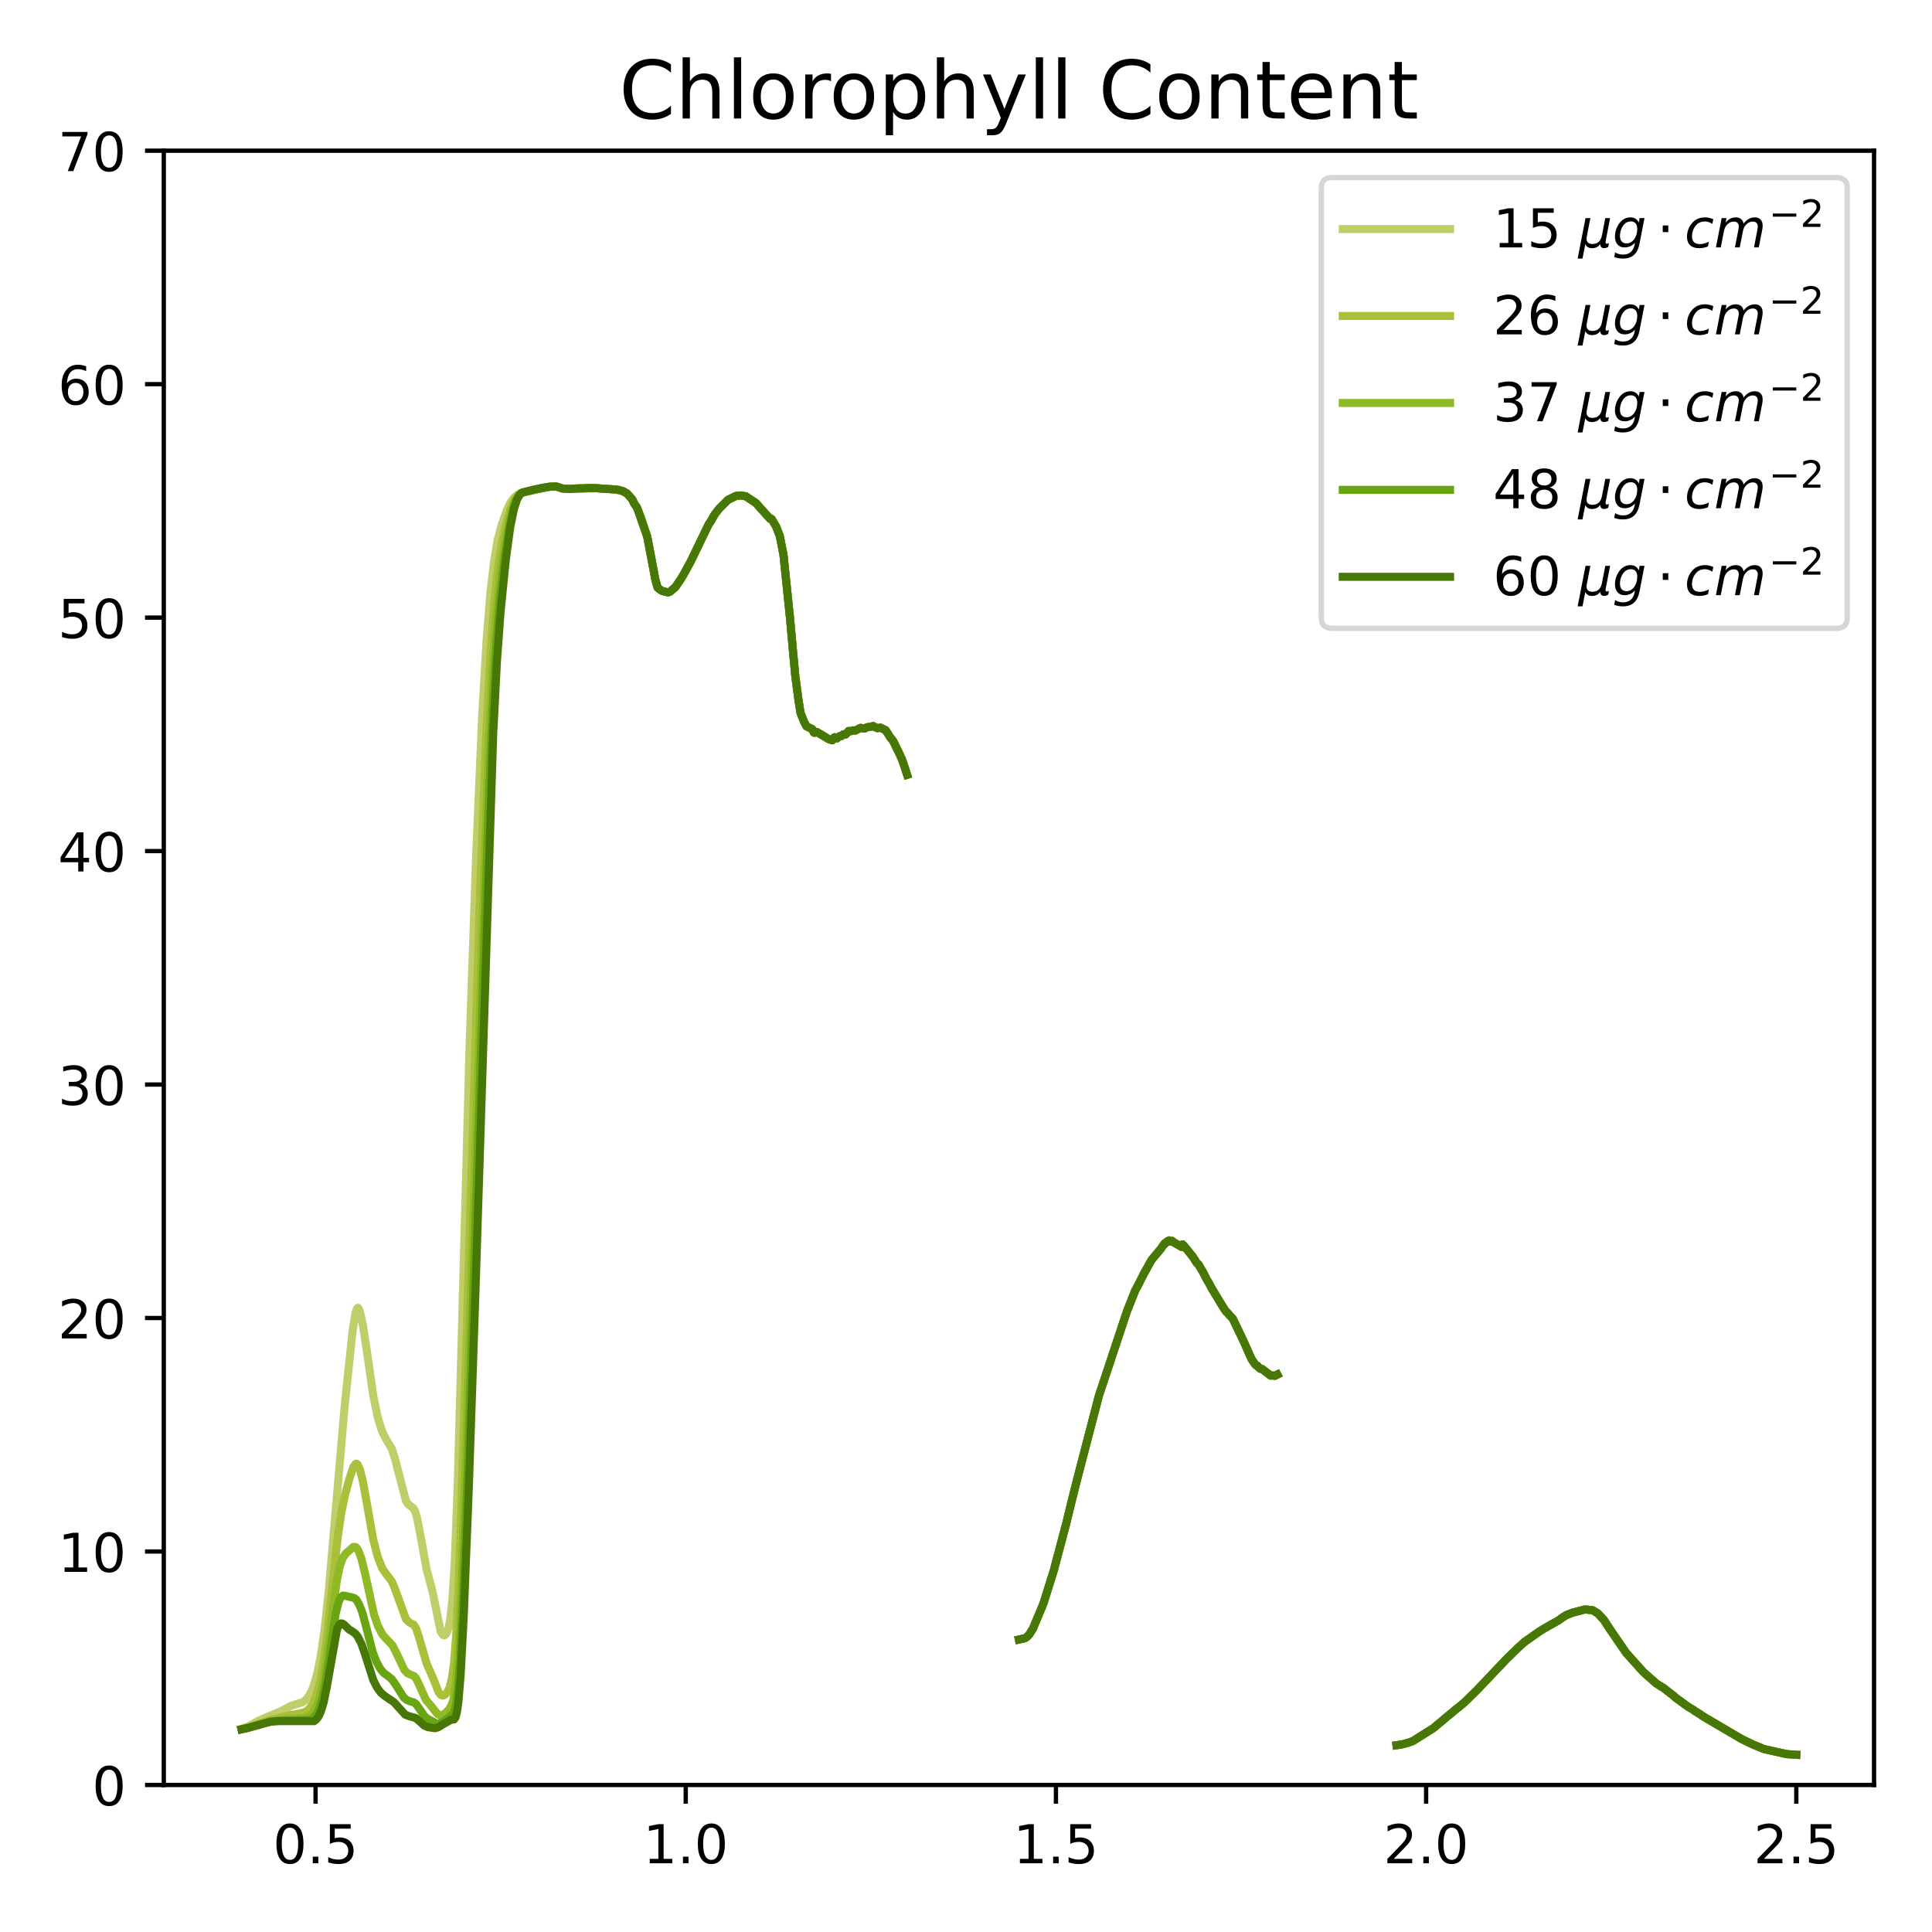 <?xml version="1.0" encoding="utf-8" standalone="no"?>
<!DOCTYPE svg PUBLIC "-//W3C//DTD SVG 1.1//EN"
  "http://www.w3.org/Graphics/SVG/1.1/DTD/svg11.dtd">
<!-- Created with matplotlib (https://matplotlib.org/) -->
<svg height="360pt" version="1.1" viewBox="0 0 360 360" width="360pt" xmlns="http://www.w3.org/2000/svg" xmlns:xlink="http://www.w3.org/1999/xlink">
 <defs>
  <style type="text/css">*{stroke-linecap:butt;stroke-linejoin:round;}</style>
 </defs>
 <g id="figure_1">
  <g id="patch_1">
   <path d="M 0 360 
L 360 360 
L 360 0 
L 0 0 
z
" style="fill:#ffffff;"/>
  </g>
  <g id="axes_1">
   <g id="patch_2">
    <path d="M 30.52 332.6 
L 349.2 332.6 
L 349.2 28.08 
L 30.52 28.08 
z
" style="fill:#ffffff;"/>
   </g>
   <g id="matplotlib.axis_1">
    <g id="xtick_1">
     <g id="line2d_1">
      <defs>
       <path d="M 0 0 
L 0 3.5 
" id="mb099ca7ff4" style="stroke:#000000;stroke-width:0.8;"/>
      </defs>
      <g>
       <use style="stroke:#000000;stroke-width:0.8;" x="58.801" xlink:href="#mb099ca7ff4" y="332.6"/>
      </g>
     </g>
     <g id="text_1">
      <!-- 0.5 -->
      <g transform="translate(50.85 347.198)scale(0.1 -0.1)">
       <defs>
        <path d="M 31.781 66.406 
Q 24.172 66.406 20.328 58.906 
Q 16.5 51.422 16.5 36.375 
Q 16.5 21.391 20.328 13.891 
Q 24.172 6.391 31.781 6.391 
Q 39.453 6.391 43.281 13.891 
Q 47.125 21.391 47.125 36.375 
Q 47.125 51.422 43.281 58.906 
Q 39.453 66.406 31.781 66.406 
z
M 31.781 74.219 
Q 44.047 74.219 50.516 64.516 
Q 56.984 54.828 56.984 36.375 
Q 56.984 17.969 50.516 8.266 
Q 44.047 -1.422 31.781 -1.422 
Q 19.531 -1.422 13.062 8.266 
Q 6.594 17.969 6.594 36.375 
Q 6.594 54.828 13.062 64.516 
Q 19.531 74.219 31.781 74.219 
z
" id="DejaVuSans-48"/>
        <path d="M 10.688 12.406 
L 21 12.406 
L 21 0 
L 10.688 0 
z
" id="DejaVuSans-46"/>
        <path d="M 10.797 72.906 
L 49.516 72.906 
L 49.516 64.594 
L 19.828 64.594 
L 19.828 46.734 
Q 21.969 47.469 24.109 47.828 
Q 26.266 48.188 28.422 48.188 
Q 40.625 48.188 47.75 41.5 
Q 54.891 34.812 54.891 23.391 
Q 54.891 11.625 47.562 5.094 
Q 40.234 -1.422 26.906 -1.422 
Q 22.312 -1.422 17.547 -0.641 
Q 12.797 0.141 7.719 1.703 
L 7.719 11.625 
Q 12.109 9.234 16.797 8.062 
Q 21.484 6.891 26.703 6.891 
Q 35.156 6.891 40.078 11.328 
Q 45.016 15.766 45.016 23.391 
Q 45.016 31 40.078 35.438 
Q 35.156 39.891 26.703 39.891 
Q 22.75 39.891 18.812 39.016 
Q 14.891 38.141 10.797 36.281 
z
" id="DejaVuSans-53"/>
       </defs>
       <use xlink:href="#DejaVuSans-48"/>
       <use x="63.623" xlink:href="#DejaVuSans-46"/>
       <use x="95.41" xlink:href="#DejaVuSans-53"/>
      </g>
     </g>
    </g>
    <g id="xtick_2">
     <g id="line2d_2">
      <g>
       <use style="stroke:#000000;stroke-width:0.8;" x="127.779" xlink:href="#mb099ca7ff4" y="332.6"/>
      </g>
     </g>
     <g id="text_2">
      <!-- 1.0 -->
      <g transform="translate(119.828 347.198)scale(0.1 -0.1)">
       <defs>
        <path d="M 12.406 8.297 
L 28.516 8.297 
L 28.516 63.922 
L 10.984 60.406 
L 10.984 69.391 
L 28.422 72.906 
L 38.281 72.906 
L 38.281 8.297 
L 54.391 8.297 
L 54.391 0 
L 12.406 0 
z
" id="DejaVuSans-49"/>
       </defs>
       <use xlink:href="#DejaVuSans-49"/>
       <use x="63.623" xlink:href="#DejaVuSans-46"/>
       <use x="95.41" xlink:href="#DejaVuSans-48"/>
      </g>
     </g>
    </g>
    <g id="xtick_3">
     <g id="line2d_3">
      <g>
       <use style="stroke:#000000;stroke-width:0.8;" x="196.758" xlink:href="#mb099ca7ff4" y="332.6"/>
      </g>
     </g>
     <g id="text_3">
      <!-- 1.5 -->
      <g transform="translate(188.806 347.198)scale(0.1 -0.1)">
       <use xlink:href="#DejaVuSans-49"/>
       <use x="63.623" xlink:href="#DejaVuSans-46"/>
       <use x="95.41" xlink:href="#DejaVuSans-53"/>
      </g>
     </g>
    </g>
    <g id="xtick_4">
     <g id="line2d_4">
      <g>
       <use style="stroke:#000000;stroke-width:0.8;" x="265.736" xlink:href="#mb099ca7ff4" y="332.6"/>
      </g>
     </g>
     <g id="text_4">
      <!-- 2.0 -->
      <g transform="translate(257.785 347.198)scale(0.1 -0.1)">
       <defs>
        <path d="M 19.188 8.297 
L 53.609 8.297 
L 53.609 0 
L 7.328 0 
L 7.328 8.297 
Q 12.938 14.109 22.625 23.891 
Q 32.328 33.688 34.812 36.531 
Q 39.547 41.844 41.422 45.531 
Q 43.312 49.219 43.312 52.781 
Q 43.312 58.594 39.234 62.25 
Q 35.156 65.922 28.609 65.922 
Q 23.969 65.922 18.812 64.312 
Q 13.672 62.703 7.812 59.422 
L 7.812 69.391 
Q 13.766 71.781 18.938 73 
Q 24.125 74.219 28.422 74.219 
Q 39.75 74.219 46.484 68.547 
Q 53.219 62.891 53.219 53.422 
Q 53.219 48.922 51.531 44.891 
Q 49.859 40.875 45.406 35.406 
Q 44.188 33.984 37.641 27.219 
Q 31.109 20.453 19.188 8.297 
z
" id="DejaVuSans-50"/>
       </defs>
       <use xlink:href="#DejaVuSans-50"/>
       <use x="63.623" xlink:href="#DejaVuSans-46"/>
       <use x="95.41" xlink:href="#DejaVuSans-48"/>
      </g>
     </g>
    </g>
    <g id="xtick_5">
     <g id="line2d_5">
      <g>
       <use style="stroke:#000000;stroke-width:0.8;" x="334.715" xlink:href="#mb099ca7ff4" y="332.6"/>
      </g>
     </g>
     <g id="text_5">
      <!-- 2.5 -->
      <g transform="translate(326.763 347.198)scale(0.1 -0.1)">
       <use xlink:href="#DejaVuSans-50"/>
       <use x="63.623" xlink:href="#DejaVuSans-46"/>
       <use x="95.41" xlink:href="#DejaVuSans-53"/>
      </g>
     </g>
    </g>
   </g>
   <g id="matplotlib.axis_2">
    <g id="ytick_1">
     <g id="line2d_6">
      <defs>
       <path d="M 0 0 
L -3.5 0 
" id="m88bb475a24" style="stroke:#000000;stroke-width:0.8;"/>
      </defs>
      <g>
       <use style="stroke:#000000;stroke-width:0.8;" x="30.52" xlink:href="#m88bb475a24" y="332.6"/>
      </g>
     </g>
     <g id="text_6">
      <!-- 0 -->
      <g transform="translate(17.157 336.399)scale(0.1 -0.1)">
       <use xlink:href="#DejaVuSans-48"/>
      </g>
     </g>
    </g>
    <g id="ytick_2">
     <g id="line2d_7">
      <g>
       <use style="stroke:#000000;stroke-width:0.8;" x="30.52" xlink:href="#m88bb475a24" y="289.097"/>
      </g>
     </g>
     <g id="text_7">
      <!-- 10 -->
      <g transform="translate(10.795 292.896)scale(0.1 -0.1)">
       <use xlink:href="#DejaVuSans-49"/>
       <use x="63.623" xlink:href="#DejaVuSans-48"/>
      </g>
     </g>
    </g>
    <g id="ytick_3">
     <g id="line2d_8">
      <g>
       <use style="stroke:#000000;stroke-width:0.8;" x="30.52" xlink:href="#m88bb475a24" y="245.594"/>
      </g>
     </g>
     <g id="text_8">
      <!-- 20 -->
      <g transform="translate(10.795 249.394)scale(0.1 -0.1)">
       <use xlink:href="#DejaVuSans-50"/>
       <use x="63.623" xlink:href="#DejaVuSans-48"/>
      </g>
     </g>
    </g>
    <g id="ytick_4">
     <g id="line2d_9">
      <g>
       <use style="stroke:#000000;stroke-width:0.8;" x="30.52" xlink:href="#m88bb475a24" y="202.091"/>
      </g>
     </g>
     <g id="text_9">
      <!-- 30 -->
      <g transform="translate(10.795 205.891)scale(0.1 -0.1)">
       <defs>
        <path d="M 40.578 39.312 
Q 47.656 37.797 51.625 33 
Q 55.609 28.219 55.609 21.188 
Q 55.609 10.406 48.188 4.484 
Q 40.766 -1.422 27.094 -1.422 
Q 22.516 -1.422 17.656 -0.516 
Q 12.797 0.391 7.625 2.203 
L 7.625 11.719 
Q 11.719 9.328 16.594 8.109 
Q 21.484 6.891 26.812 6.891 
Q 36.078 6.891 40.938 10.547 
Q 45.797 14.203 45.797 21.188 
Q 45.797 27.641 41.281 31.266 
Q 36.766 34.906 28.719 34.906 
L 20.219 34.906 
L 20.219 43.016 
L 29.109 43.016 
Q 36.375 43.016 40.234 45.922 
Q 44.094 48.828 44.094 54.297 
Q 44.094 59.906 40.109 62.906 
Q 36.141 65.922 28.719 65.922 
Q 24.656 65.922 20.016 65.031 
Q 15.375 64.156 9.812 62.312 
L 9.812 71.094 
Q 15.438 72.656 20.344 73.438 
Q 25.25 74.219 29.594 74.219 
Q 40.828 74.219 47.359 69.109 
Q 53.906 64.016 53.906 55.328 
Q 53.906 49.266 50.438 45.094 
Q 46.969 40.922 40.578 39.312 
z
" id="DejaVuSans-51"/>
       </defs>
       <use xlink:href="#DejaVuSans-51"/>
       <use x="63.623" xlink:href="#DejaVuSans-48"/>
      </g>
     </g>
    </g>
    <g id="ytick_5">
     <g id="line2d_10">
      <g>
       <use style="stroke:#000000;stroke-width:0.8;" x="30.52" xlink:href="#m88bb475a24" y="158.589"/>
      </g>
     </g>
     <g id="text_10">
      <!-- 40 -->
      <g transform="translate(10.795 162.388)scale(0.1 -0.1)">
       <defs>
        <path d="M 37.797 64.312 
L 12.891 25.391 
L 37.797 25.391 
z
M 35.203 72.906 
L 47.609 72.906 
L 47.609 25.391 
L 58.016 25.391 
L 58.016 17.188 
L 47.609 17.188 
L 47.609 0 
L 37.797 0 
L 37.797 17.188 
L 4.891 17.188 
L 4.891 26.703 
z
" id="DejaVuSans-52"/>
       </defs>
       <use xlink:href="#DejaVuSans-52"/>
       <use x="63.623" xlink:href="#DejaVuSans-48"/>
      </g>
     </g>
    </g>
    <g id="ytick_6">
     <g id="line2d_11">
      <g>
       <use style="stroke:#000000;stroke-width:0.8;" x="30.52" xlink:href="#m88bb475a24" y="115.086"/>
      </g>
     </g>
     <g id="text_11">
      <!-- 50 -->
      <g transform="translate(10.795 118.885)scale(0.1 -0.1)">
       <use xlink:href="#DejaVuSans-53"/>
       <use x="63.623" xlink:href="#DejaVuSans-48"/>
      </g>
     </g>
    </g>
    <g id="ytick_7">
     <g id="line2d_12">
      <g>
       <use style="stroke:#000000;stroke-width:0.8;" x="30.52" xlink:href="#m88bb475a24" y="71.583"/>
      </g>
     </g>
     <g id="text_12">
      <!-- 60 -->
      <g transform="translate(10.795 75.382)scale(0.1 -0.1)">
       <defs>
        <path d="M 33.016 40.375 
Q 26.375 40.375 22.484 35.828 
Q 18.609 31.297 18.609 23.391 
Q 18.609 15.531 22.484 10.953 
Q 26.375 6.391 33.016 6.391 
Q 39.656 6.391 43.531 10.953 
Q 47.406 15.531 47.406 23.391 
Q 47.406 31.297 43.531 35.828 
Q 39.656 40.375 33.016 40.375 
z
M 52.594 71.297 
L 52.594 62.312 
Q 48.875 64.062 45.094 64.984 
Q 41.312 65.922 37.594 65.922 
Q 27.828 65.922 22.672 59.328 
Q 17.531 52.734 16.797 39.406 
Q 19.672 43.656 24.016 45.922 
Q 28.375 48.188 33.594 48.188 
Q 44.578 48.188 50.953 41.516 
Q 57.328 34.859 57.328 23.391 
Q 57.328 12.156 50.688 5.359 
Q 44.047 -1.422 33.016 -1.422 
Q 20.359 -1.422 13.672 8.266 
Q 6.984 17.969 6.984 36.375 
Q 6.984 53.656 15.188 63.938 
Q 23.391 74.219 37.203 74.219 
Q 40.922 74.219 44.703 73.484 
Q 48.484 72.75 52.594 71.297 
z
" id="DejaVuSans-54"/>
       </defs>
       <use xlink:href="#DejaVuSans-54"/>
       <use x="63.623" xlink:href="#DejaVuSans-48"/>
      </g>
     </g>
    </g>
    <g id="ytick_8">
     <g id="line2d_13">
      <g>
       <use style="stroke:#000000;stroke-width:0.8;" x="30.52" xlink:href="#m88bb475a24" y="28.08"/>
      </g>
     </g>
     <g id="text_13">
      <!-- 70 -->
      <g transform="translate(10.795 31.879)scale(0.1 -0.1)">
       <defs>
        <path d="M 8.203 72.906 
L 55.078 72.906 
L 55.078 68.703 
L 28.609 0 
L 18.312 0 
L 43.219 64.594 
L 8.203 64.594 
z
" id="DejaVuSans-55"/>
       </defs>
       <use xlink:href="#DejaVuSans-55"/>
       <use x="63.623" xlink:href="#DejaVuSans-48"/>
      </g>
     </g>
    </g>
   </g>
   <g id="line2d_14">
    <path clip-path="url(#pda39cfd945)" d="M 45.005 322.145 
L 46.109 321.746 
L 48.041 320.71 
L 49.282 320.132 
L 52.317 318.877 
L 54.111 317.906 
L 55.214 317.529 
L 56.318 317.221 
L 56.87 316.861 
L 57.422 316.23 
L 57.973 315.292 
L 58.525 313.921 
L 59.077 311.972 
L 59.767 308.587 
L 60.457 303.872 
L 61.284 296.176 
L 62.388 283.325 
L 64.181 262.456 
L 65.699 247.941 
L 66.251 244.591 
L 66.527 243.831 
L 66.665 243.687 
L 66.803 243.765 
L 67.079 244.42 
L 67.63 246.945 
L 68.32 251.481 
L 69.562 260.127 
L 70.389 264.099 
L 71.217 266.782 
L 71.907 268.108 
L 73.011 269.968 
L 73.562 271.701 
L 75.632 279.618 
L 76.046 280.28 
L 76.46 280.604 
L 77.011 281.007 
L 77.287 281.464 
L 77.701 282.765 
L 78.253 285.593 
L 79.495 292.435 
L 80.598 296.563 
L 82.116 304.031 
L 82.53 304.666 
L 82.806 304.712 
L 83.082 304.5 
L 83.357 304.001 
L 83.633 303.105 
L 83.909 301.612 
L 84.323 297.691 
L 84.737 290.944 
L 85.289 276.619 
L 86.117 246.215 
L 87.496 195.049 
L 88.738 159.003 
L 89.841 133.502 
L 90.669 119.305 
L 91.359 110.737 
L 92.049 104.694 
L 92.738 100.603 
L 93.428 97.961 
L 94.394 95.199 
L 95.084 93.705 
L 95.774 92.737 
L 96.463 92.158 
L 97.291 91.785 
L 102.533 90.672 
L 103.637 90.639 
L 104.741 91.021 
L 106.12 91.094 
L 107.776 91.003 
L 108.603 90.999 
L 109.707 90.924 
L 110.949 90.951 
L 112.604 91.075 
L 113.432 91.13 
L 114.812 91.212 
L 115.363 91.305 
L 116.191 91.559 
L 116.605 91.824 
L 116.881 91.992 
L 117.295 92.478 
L 117.847 93.103 
L 118.123 93.767 
L 118.674 94.545 
L 118.95 95.266 
L 120.606 100.009 
L 122.123 108.03 
L 122.537 109.495 
L 122.951 109.837 
L 123.365 110.102 
L 124.469 110.391 
L 124.882 110.232 
L 125.848 109.391 
L 126.814 107.982 
L 127.366 107.063 
L 128.745 104.546 
L 132.056 97.679 
L 132.47 97.092 
L 133.16 95.874 
L 133.988 94.794 
L 135.643 93.141 
L 137.161 92.4 
L 138.126 92.321 
L 138.54 92.411 
L 138.954 92.47 
L 140.885 93.744 
L 141.575 94.553 
L 141.851 94.861 
L 142.265 95.279 
L 142.541 95.625 
L 142.955 96.082 
L 143.507 96.685 
L 143.782 96.702 
L 144.61 98.104 
L 145.3 99.871 
L 145.99 103.38 
L 147.231 115.401 
L 147.783 121.552 
L 148.197 126.021 
L 148.749 130.167 
L 149.163 132.854 
L 149.853 134.553 
L 150.266 135.326 
L 151.37 135.885 
L 151.646 136.49 
L 151.784 136.546 
L 152.198 136.387 
L 154.405 137.721 
L 155.095 137.946 
L 155.371 137.575 
L 155.509 137.372 
L 155.785 137.528 
L 155.923 137.597 
L 156.199 137.364 
L 156.474 137.162 
L 156.75 137.168 
L 157.164 136.816 
L 157.578 136.849 
L 158.13 136.21 
L 158.544 136.247 
L 158.958 136.088 
L 159.372 136.133 
L 160.337 135.632 
L 160.613 135.664 
L 160.889 135.769 
L 161.165 135.723 
L 161.579 135.508 
L 162.269 135.43 
L 162.683 135.283 
L 163.096 135.513 
L 163.51 135.692 
L 164.062 135.583 
L 165.028 136.062 
L 165.442 136.693 
L 165.856 137.353 
L 166.407 138.042 
L 167.511 140.279 
L 168.063 141.486 
L 168.615 143.091 
L 169.029 144.372 
M 189.86 305.507 
L 190.964 305.26 
L 191.378 304.999 
L 191.791 304.542 
L 192.481 303.446 
L 194.413 298.835 
L 196.344 292.676 
L 198.689 283.83 
L 199.655 279.846 
L 199.931 278.759 
L 200.621 275.994 
L 204.759 260.093 
L 210.002 244.315 
L 211.519 240.485 
L 211.933 239.745 
L 213.175 237.26 
L 213.451 236.799 
L 214.554 234.794 
L 216.348 232.641 
L 216.762 232.017 
L 216.9 231.912 
L 217.037 231.664 
L 217.175 231.656 
L 217.451 231.356 
L 217.589 231.275 
L 217.727 231.342 
L 217.865 231.128 
L 218.003 231.317 
L 218.141 231.246 
L 218.279 231.347 
L 218.417 231.22 
L 218.693 231.476 
L 220.21 232.367 
L 220.348 231.875 
L 220.624 232.138 
L 222.28 234.195 
L 222.97 235.293 
L 223.383 235.693 
L 223.797 236.451 
L 224.073 236.876 
L 224.901 238.479 
L 225.315 239.158 
L 225.729 239.967 
L 226.419 241.115 
L 228.074 243.833 
L 228.488 244.421 
L 228.764 244.654 
L 229.04 245 
L 229.729 245.742 
L 231.799 250.073 
L 233.178 253.197 
L 233.868 254.212 
L 234.144 254.473 
L 234.282 254.483 
L 234.558 254.806 
L 234.834 255.049 
L 235.11 255.05 
L 236.765 256.326 
L 237.041 256.298 
L 237.593 256.354 
L 238.007 256.135 
M 260.218 325.198 
L 261.184 325.055 
L 262.425 324.726 
L 263.253 324.431 
L 267.116 321.993 
L 268.081 321.177 
L 268.633 320.732 
L 269.737 319.786 
L 270.565 319.122 
L 271.392 318.403 
L 271.806 318.113 
L 272.91 317.184 
L 275.393 314.743 
L 275.945 314.142 
L 276.635 313.434 
L 279.118 310.809 
L 279.808 310.107 
L 280.773 309.064 
L 281.187 308.677 
L 281.877 308.005 
L 282.291 307.61 
L 282.843 307.05 
L 284.084 305.941 
L 286.844 303.994 
L 287.671 303.486 
L 288.775 302.85 
L 290.292 302.006 
L 291.12 301.423 
L 291.81 300.97 
L 293.052 300.489 
L 293.879 300.278 
L 295.259 299.909 
L 295.811 299.941 
L 296.776 300.049 
L 297.742 300.641 
L 298.846 301.829 
L 300.087 303.723 
L 302.985 307.954 
L 305.606 310.884 
L 306.295 311.633 
L 308.641 313.703 
L 309.606 314.32 
L 310.02 314.544 
L 310.296 314.784 
L 311.814 315.95 
L 312.228 316.34 
L 314.573 318.046 
L 315.539 318.607 
L 315.814 318.833 
L 316.78 319.416 
L 317.194 319.715 
L 317.608 319.976 
L 324.506 324.031 
L 326.023 324.771 
L 326.713 325.096 
L 328.093 325.667 
L 328.644 325.901 
L 332.921 326.857 
L 334.715 326.978 
L 334.715 326.978 
" style="fill:none;stroke:#bfce68;stroke-linecap:square;stroke-width:1.5;"/>
   </g>
   <g id="line2d_15">
    <path clip-path="url(#pda39cfd945)" d="M 45.005 322.183 
L 46.109 321.892 
L 50.248 320.505 
L 52.179 320.044 
L 53.973 319.585 
L 55.628 319.326 
L 56.732 319.055 
L 57.284 318.726 
L 57.835 318.172 
L 58.387 317.303 
L 58.939 315.959 
L 59.491 314.018 
L 60.043 311.31 
L 60.733 306.624 
L 61.698 297.852 
L 62.94 286.364 
L 63.63 281.714 
L 64.319 278.442 
L 65.147 275.424 
L 65.837 273.374 
L 66.251 272.773 
L 66.389 272.724 
L 66.665 272.917 
L 67.079 273.881 
L 67.63 276.064 
L 68.32 279.9 
L 69.562 286.969 
L 70.389 290.114 
L 71.217 292.204 
L 71.907 293.232 
L 73.011 294.66 
L 73.562 295.96 
L 75.632 301.673 
L 76.184 302.244 
L 77.149 302.792 
L 77.563 303.5 
L 78.115 305.209 
L 79.495 309.976 
L 80.874 313.101 
L 81.702 315.269 
L 82.116 315.808 
L 82.53 315.951 
L 82.944 315.771 
L 83.357 315.302 
L 83.771 314.438 
L 84.185 312.857 
L 84.599 309.887 
L 85.013 304.544 
L 85.427 296.125 
L 86.117 275.854 
L 89.428 167.069 
L 90.531 138.416 
L 91.359 122.406 
L 92.049 112.79 
L 92.738 106.105 
L 93.428 101.751 
L 94.256 97.799 
L 95.084 94.844 
L 95.774 93.262 
L 96.325 92.466 
L 96.877 91.989 
L 97.429 91.754 
L 102.257 90.7 
L 103.499 90.61 
L 104.465 90.881 
L 104.879 91.039 
L 107.086 91.015 
L 109.569 90.955 
L 110.121 90.932 
L 111.087 90.953 
L 111.914 91.032 
L 113.294 91.103 
L 114.26 91.187 
L 116.053 91.495 
L 116.881 91.992 
L 117.295 92.478 
L 117.847 93.103 
L 118.123 93.767 
L 118.674 94.545 
L 118.95 95.266 
L 120.606 100.009 
L 122.123 108.03 
L 122.537 109.495 
L 122.951 109.837 
L 123.365 110.102 
L 124.469 110.391 
L 124.882 110.232 
L 125.848 109.391 
L 126.814 107.982 
L 127.366 107.063 
L 128.745 104.546 
L 132.056 97.679 
L 132.47 97.092 
L 133.16 95.874 
L 133.988 94.794 
L 135.643 93.141 
L 137.161 92.4 
L 138.126 92.321 
L 138.54 92.411 
L 138.954 92.47 
L 140.885 93.744 
L 141.575 94.553 
L 141.851 94.861 
L 142.265 95.279 
L 142.541 95.625 
L 142.955 96.082 
L 143.507 96.685 
L 143.782 96.702 
L 144.61 98.104 
L 145.3 99.871 
L 145.99 103.38 
L 147.231 115.401 
L 147.783 121.552 
L 148.197 126.021 
L 148.749 130.167 
L 149.163 132.854 
L 149.853 134.553 
L 150.266 135.326 
L 151.37 135.885 
L 151.646 136.49 
L 151.784 136.546 
L 152.198 136.387 
L 154.405 137.721 
L 155.095 137.946 
L 155.371 137.575 
L 155.509 137.372 
L 155.785 137.528 
L 155.923 137.597 
L 156.199 137.364 
L 156.474 137.162 
L 156.75 137.168 
L 157.164 136.816 
L 157.578 136.849 
L 158.13 136.21 
L 158.544 136.247 
L 158.958 136.088 
L 159.372 136.133 
L 160.337 135.632 
L 160.613 135.664 
L 160.889 135.769 
L 161.165 135.723 
L 161.579 135.508 
L 162.269 135.43 
L 162.683 135.283 
L 163.096 135.513 
L 163.51 135.692 
L 164.062 135.583 
L 165.028 136.062 
L 165.442 136.693 
L 165.856 137.353 
L 166.407 138.042 
L 167.511 140.279 
L 168.063 141.486 
L 168.615 143.091 
L 169.029 144.372 
M 189.86 305.507 
L 190.964 305.26 
L 191.378 304.999 
L 191.791 304.542 
L 192.481 303.446 
L 194.413 298.835 
L 196.344 292.676 
L 198.689 283.83 
L 199.655 279.846 
L 199.931 278.759 
L 200.621 275.994 
L 204.759 260.093 
L 210.002 244.315 
L 211.519 240.485 
L 211.933 239.745 
L 213.175 237.26 
L 213.451 236.799 
L 214.554 234.794 
L 216.348 232.641 
L 216.762 232.017 
L 216.9 231.912 
L 217.037 231.664 
L 217.175 231.656 
L 217.451 231.356 
L 217.589 231.275 
L 217.727 231.342 
L 217.865 231.128 
L 218.003 231.317 
L 218.141 231.246 
L 218.279 231.347 
L 218.417 231.22 
L 218.693 231.476 
L 220.21 232.367 
L 220.348 231.875 
L 220.624 232.138 
L 222.28 234.195 
L 222.97 235.293 
L 223.383 235.693 
L 223.797 236.451 
L 224.073 236.876 
L 224.901 238.479 
L 225.315 239.158 
L 225.729 239.967 
L 226.419 241.115 
L 228.074 243.833 
L 228.488 244.421 
L 228.764 244.654 
L 229.04 245 
L 229.729 245.742 
L 231.799 250.073 
L 233.178 253.197 
L 233.868 254.212 
L 234.144 254.473 
L 234.282 254.483 
L 234.558 254.806 
L 234.834 255.049 
L 235.11 255.05 
L 236.765 256.326 
L 237.041 256.298 
L 237.593 256.354 
L 238.007 256.135 
M 260.218 325.198 
L 261.184 325.055 
L 262.425 324.726 
L 263.253 324.431 
L 267.116 321.993 
L 268.081 321.177 
L 268.633 320.732 
L 269.737 319.786 
L 270.565 319.122 
L 271.392 318.403 
L 271.806 318.113 
L 272.91 317.184 
L 275.393 314.743 
L 275.945 314.142 
L 276.635 313.434 
L 279.118 310.809 
L 279.808 310.107 
L 280.773 309.064 
L 281.187 308.677 
L 281.877 308.005 
L 282.291 307.61 
L 282.843 307.05 
L 284.084 305.941 
L 286.844 303.994 
L 287.671 303.486 
L 288.775 302.85 
L 290.292 302.006 
L 291.12 301.423 
L 291.81 300.97 
L 293.052 300.489 
L 293.879 300.278 
L 295.259 299.909 
L 295.811 299.941 
L 296.776 300.049 
L 297.742 300.641 
L 298.846 301.829 
L 300.087 303.723 
L 302.985 307.954 
L 305.606 310.884 
L 306.295 311.633 
L 308.641 313.703 
L 309.606 314.32 
L 310.02 314.544 
L 310.296 314.784 
L 311.814 315.95 
L 312.228 316.34 
L 314.573 318.046 
L 315.539 318.607 
L 315.814 318.833 
L 316.78 319.416 
L 317.194 319.715 
L 317.608 319.976 
L 324.506 324.031 
L 326.023 324.771 
L 326.713 325.096 
L 328.093 325.667 
L 328.644 325.901 
L 332.921 326.857 
L 334.715 326.978 
L 334.715 326.978 
" style="fill:none;stroke:#aac03b;stroke-linecap:square;stroke-width:1.5;"/>
   </g>
   <g id="line2d_16">
    <path clip-path="url(#pda39cfd945)" d="M 45.005 322.209 
L 46.109 321.959 
L 50.248 320.733 
L 53.559 320.334 
L 56.318 320.147 
L 57.284 319.916 
L 57.973 319.499 
L 58.525 318.858 
L 59.077 317.79 
L 59.629 316.134 
L 60.181 313.701 
L 60.87 309.337 
L 61.974 300.264 
L 62.802 294.295 
L 63.354 291.708 
L 63.906 290.22 
L 64.457 289.457 
L 65.837 288.252 
L 66.251 288.249 
L 66.527 288.506 
L 66.803 288.967 
L 67.354 290.457 
L 68.044 293.295 
L 69.7 300.875 
L 70.389 302.877 
L 71.217 304.503 
L 71.907 305.298 
L 73.149 306.61 
L 73.7 307.673 
L 75.356 311.19 
L 75.908 311.769 
L 76.46 312.021 
L 77.149 312.32 
L 77.563 312.805 
L 78.115 313.952 
L 79.357 316.733 
L 80.046 317.532 
L 80.736 318.408 
L 81.564 319.41 
L 81.978 319.593 
L 82.392 319.557 
L 82.944 319.263 
L 83.633 318.567 
L 84.185 317.636 
L 84.461 316.804 
L 84.737 315.389 
L 85.013 313.071 
L 85.427 307.327 
L 85.979 295.215 
L 86.806 270.623 
L 90.945 142.051 
L 91.773 124.805 
L 92.463 114.505 
L 93.152 107.48 
L 94.118 100.807 
L 94.946 96.528 
L 95.636 94.146 
L 96.187 92.91 
L 96.739 92.166 
L 97.291 91.791 
L 101.016 90.877 
L 103.085 90.625 
L 104.051 90.732 
L 104.603 90.956 
L 105.017 91.045 
L 105.706 91.106 
L 111.363 90.991 
L 114.122 91.156 
L 115.225 91.297 
L 115.639 91.41 
L 116.743 91.862 
L 117.709 92.87 
L 118.812 94.809 
L 119.226 95.9 
L 119.364 96.102 
L 120.606 100.009 
L 122.123 108.03 
L 122.537 109.495 
L 122.951 109.837 
L 123.365 110.102 
L 124.469 110.391 
L 124.882 110.232 
L 125.848 109.391 
L 126.814 107.982 
L 127.366 107.063 
L 128.745 104.546 
L 132.056 97.679 
L 132.47 97.092 
L 133.16 95.874 
L 133.988 94.794 
L 135.643 93.141 
L 137.161 92.4 
L 138.126 92.321 
L 138.54 92.411 
L 138.954 92.47 
L 140.885 93.744 
L 141.575 94.553 
L 141.851 94.861 
L 142.265 95.279 
L 142.541 95.625 
L 142.955 96.082 
L 143.507 96.685 
L 143.782 96.702 
L 144.61 98.104 
L 145.3 99.871 
L 145.99 103.38 
L 147.231 115.401 
L 147.783 121.552 
L 148.197 126.021 
L 148.749 130.167 
L 149.163 132.854 
L 149.853 134.553 
L 150.266 135.326 
L 151.37 135.885 
L 151.646 136.49 
L 151.784 136.546 
L 152.198 136.387 
L 154.405 137.721 
L 155.095 137.946 
L 155.371 137.575 
L 155.509 137.372 
L 155.785 137.528 
L 155.923 137.597 
L 156.199 137.364 
L 156.474 137.162 
L 156.75 137.168 
L 157.164 136.816 
L 157.578 136.849 
L 158.13 136.21 
L 158.544 136.247 
L 158.958 136.088 
L 159.372 136.133 
L 160.337 135.632 
L 160.613 135.664 
L 160.889 135.769 
L 161.165 135.723 
L 161.579 135.508 
L 162.269 135.43 
L 162.683 135.283 
L 163.096 135.513 
L 163.51 135.692 
L 164.062 135.583 
L 165.028 136.062 
L 165.442 136.693 
L 165.856 137.353 
L 166.407 138.042 
L 167.511 140.279 
L 168.063 141.486 
L 168.615 143.091 
L 169.029 144.372 
M 189.86 305.507 
L 190.964 305.26 
L 191.378 304.999 
L 191.791 304.542 
L 192.481 303.446 
L 194.413 298.835 
L 196.344 292.676 
L 198.689 283.83 
L 199.655 279.846 
L 199.931 278.759 
L 200.621 275.994 
L 204.759 260.093 
L 210.002 244.315 
L 211.519 240.485 
L 211.933 239.745 
L 213.175 237.26 
L 213.451 236.799 
L 214.554 234.794 
L 216.348 232.641 
L 216.762 232.017 
L 216.9 231.912 
L 217.037 231.664 
L 217.175 231.656 
L 217.451 231.356 
L 217.589 231.275 
L 217.727 231.342 
L 217.865 231.128 
L 218.003 231.317 
L 218.141 231.246 
L 218.279 231.347 
L 218.417 231.22 
L 218.693 231.476 
L 220.21 232.367 
L 220.348 231.875 
L 220.624 232.138 
L 222.28 234.195 
L 222.97 235.293 
L 223.383 235.693 
L 223.797 236.451 
L 224.073 236.876 
L 224.901 238.479 
L 225.315 239.158 
L 225.729 239.967 
L 226.419 241.115 
L 228.074 243.833 
L 228.488 244.421 
L 228.764 244.654 
L 229.04 245 
L 229.729 245.742 
L 231.799 250.073 
L 233.178 253.197 
L 233.868 254.212 
L 234.144 254.473 
L 234.282 254.483 
L 234.558 254.806 
L 234.834 255.049 
L 235.11 255.05 
L 236.765 256.326 
L 237.041 256.298 
L 237.593 256.354 
L 238.007 256.135 
M 260.218 325.198 
L 261.184 325.055 
L 262.425 324.726 
L 263.253 324.431 
L 267.116 321.993 
L 268.081 321.177 
L 268.633 320.732 
L 269.737 319.786 
L 270.565 319.122 
L 271.392 318.403 
L 271.806 318.113 
L 272.91 317.184 
L 275.393 314.743 
L 275.945 314.142 
L 276.635 313.434 
L 279.118 310.809 
L 279.808 310.107 
L 280.773 309.064 
L 281.187 308.677 
L 281.877 308.005 
L 282.291 307.61 
L 282.843 307.05 
L 284.084 305.941 
L 286.844 303.994 
L 287.671 303.486 
L 288.775 302.85 
L 290.292 302.006 
L 291.12 301.423 
L 291.81 300.97 
L 293.052 300.489 
L 293.879 300.278 
L 295.259 299.909 
L 295.811 299.941 
L 296.776 300.049 
L 297.742 300.641 
L 298.846 301.829 
L 300.087 303.723 
L 302.985 307.954 
L 305.606 310.884 
L 306.295 311.633 
L 308.641 313.703 
L 309.606 314.32 
L 310.02 314.544 
L 310.296 314.784 
L 311.814 315.95 
L 312.228 316.34 
L 314.573 318.046 
L 315.539 318.607 
L 315.814 318.833 
L 316.78 319.416 
L 317.194 319.715 
L 317.608 319.976 
L 324.506 324.031 
L 326.023 324.771 
L 326.713 325.096 
L 328.093 325.667 
L 328.644 325.901 
L 332.921 326.857 
L 334.715 326.978 
L 334.715 326.978 
" style="fill:none;stroke:#8fb926;stroke-linecap:square;stroke-width:1.5;"/>
   </g>
   <g id="line2d_17">
    <path clip-path="url(#pda39cfd945)" d="M 45.005 322.226 
L 46.109 321.99 
L 50.386 320.792 
L 51.765 320.656 
L 57.835 320.422 
L 58.387 320.118 
L 58.939 319.491 
L 59.491 318.382 
L 60.043 316.585 
L 60.595 313.924 
L 61.284 309.39 
L 62.526 300.804 
L 63.078 298.527 
L 63.492 297.642 
L 63.906 297.312 
L 64.319 297.353 
L 65.975 297.75 
L 66.389 298.06 
L 66.941 299.002 
L 67.492 300.417 
L 68.182 302.946 
L 69.424 307.775 
L 70.114 309.585 
L 70.803 310.873 
L 71.493 311.722 
L 72.321 312.324 
L 73.011 312.893 
L 73.7 313.861 
L 75.218 316.285 
L 75.77 316.76 
L 76.322 316.992 
L 77.149 317.235 
L 77.563 317.567 
L 78.253 318.552 
L 79.081 319.764 
L 79.633 320.241 
L 81.288 321.124 
L 81.84 321.117 
L 82.53 320.808 
L 83.633 319.985 
L 84.461 319.293 
L 84.737 318.644 
L 85.013 317.325 
L 85.289 315.018 
L 85.703 309.332 
L 86.255 297.752 
L 87.22 271.129 
L 88.876 219.396 
L 90.945 152.813 
L 91.773 132.629 
L 92.463 120.174 
L 93.152 111.51 
L 94.118 103.166 
L 94.946 97.79 
L 95.636 94.765 
L 96.187 93.189 
L 96.739 92.245 
L 97.153 91.867 
L 97.705 91.688 
L 102.533 90.672 
L 103.637 90.639 
L 104.741 91.021 
L 106.12 91.094 
L 107.776 91.003 
L 108.603 90.999 
L 109.707 90.924 
L 110.949 90.951 
L 112.604 91.075 
L 113.432 91.13 
L 114.812 91.212 
L 115.363 91.305 
L 116.191 91.559 
L 116.605 91.824 
L 116.881 91.992 
L 117.295 92.478 
L 117.847 93.103 
L 118.123 93.767 
L 118.674 94.545 
L 118.95 95.266 
L 120.606 100.009 
L 122.123 108.03 
L 122.537 109.495 
L 122.951 109.837 
L 123.365 110.102 
L 124.469 110.391 
L 124.882 110.232 
L 125.848 109.391 
L 126.814 107.982 
L 127.366 107.063 
L 128.745 104.546 
L 132.056 97.679 
L 132.47 97.092 
L 133.16 95.874 
L 133.988 94.794 
L 135.643 93.141 
L 137.161 92.4 
L 138.126 92.321 
L 138.54 92.411 
L 138.954 92.47 
L 140.885 93.744 
L 141.575 94.553 
L 141.851 94.861 
L 142.265 95.279 
L 142.541 95.625 
L 142.955 96.082 
L 143.507 96.685 
L 143.782 96.702 
L 144.61 98.104 
L 145.3 99.871 
L 145.99 103.38 
L 147.231 115.401 
L 147.783 121.552 
L 148.197 126.021 
L 148.749 130.167 
L 149.163 132.854 
L 149.853 134.553 
L 150.266 135.326 
L 151.37 135.885 
L 151.646 136.49 
L 151.784 136.546 
L 152.198 136.387 
L 154.405 137.721 
L 155.095 137.946 
L 155.371 137.575 
L 155.509 137.372 
L 155.785 137.528 
L 155.923 137.597 
L 156.199 137.364 
L 156.474 137.162 
L 156.75 137.168 
L 157.164 136.816 
L 157.578 136.849 
L 158.13 136.21 
L 158.544 136.247 
L 158.958 136.088 
L 159.372 136.133 
L 160.337 135.632 
L 160.613 135.664 
L 160.889 135.769 
L 161.165 135.723 
L 161.579 135.508 
L 162.269 135.43 
L 162.683 135.283 
L 163.096 135.513 
L 163.51 135.692 
L 164.062 135.583 
L 165.028 136.062 
L 165.442 136.693 
L 165.856 137.353 
L 166.407 138.042 
L 167.511 140.279 
L 168.063 141.486 
L 168.615 143.091 
L 169.029 144.372 
M 189.86 305.507 
L 190.964 305.26 
L 191.378 304.999 
L 191.791 304.542 
L 192.481 303.446 
L 194.413 298.835 
L 196.344 292.676 
L 198.689 283.83 
L 199.655 279.846 
L 199.931 278.759 
L 200.621 275.994 
L 204.759 260.093 
L 210.002 244.315 
L 211.519 240.485 
L 211.933 239.745 
L 213.175 237.26 
L 213.451 236.799 
L 214.554 234.794 
L 216.348 232.641 
L 216.762 232.017 
L 216.9 231.912 
L 217.037 231.664 
L 217.175 231.656 
L 217.451 231.356 
L 217.589 231.275 
L 217.727 231.342 
L 217.865 231.128 
L 218.003 231.317 
L 218.141 231.246 
L 218.279 231.347 
L 218.417 231.22 
L 218.693 231.476 
L 220.21 232.367 
L 220.348 231.875 
L 220.624 232.138 
L 222.28 234.195 
L 222.97 235.293 
L 223.383 235.693 
L 223.797 236.451 
L 224.073 236.876 
L 224.901 238.479 
L 225.315 239.158 
L 225.729 239.967 
L 226.419 241.115 
L 228.074 243.833 
L 228.488 244.421 
L 228.764 244.654 
L 229.04 245 
L 229.729 245.742 
L 231.799 250.073 
L 233.178 253.197 
L 233.868 254.212 
L 234.144 254.473 
L 234.282 254.483 
L 234.558 254.806 
L 234.834 255.049 
L 235.11 255.05 
L 236.765 256.326 
L 237.041 256.298 
L 237.593 256.354 
L 238.007 256.135 
M 260.218 325.198 
L 261.184 325.055 
L 262.425 324.726 
L 263.253 324.431 
L 267.116 321.993 
L 268.081 321.177 
L 268.633 320.732 
L 269.737 319.786 
L 270.565 319.122 
L 271.392 318.403 
L 271.806 318.113 
L 272.91 317.184 
L 275.393 314.743 
L 275.945 314.142 
L 276.635 313.434 
L 279.118 310.809 
L 279.808 310.107 
L 280.773 309.064 
L 281.187 308.677 
L 281.877 308.005 
L 282.291 307.61 
L 282.843 307.05 
L 284.084 305.941 
L 286.844 303.994 
L 287.671 303.486 
L 288.775 302.85 
L 290.292 302.006 
L 291.12 301.423 
L 291.81 300.97 
L 293.052 300.489 
L 293.879 300.278 
L 295.259 299.909 
L 295.811 299.941 
L 296.776 300.049 
L 297.742 300.641 
L 298.846 301.829 
L 300.087 303.723 
L 302.985 307.954 
L 305.606 310.884 
L 306.295 311.633 
L 308.641 313.703 
L 309.606 314.32 
L 310.02 314.544 
L 310.296 314.784 
L 311.814 315.95 
L 312.228 316.34 
L 314.573 318.046 
L 315.539 318.607 
L 315.814 318.833 
L 316.78 319.416 
L 317.194 319.715 
L 317.608 319.976 
L 324.506 324.031 
L 326.023 324.771 
L 326.713 325.096 
L 328.093 325.667 
L 328.644 325.901 
L 332.921 326.857 
L 334.715 326.978 
L 334.715 326.978 
" style="fill:none;stroke:#67a612;stroke-linecap:square;stroke-width:1.5;"/>
   </g>
   <g id="line2d_18">
    <path clip-path="url(#pda39cfd945)" d="M 45.005 322.238 
L 46.109 322.005 
L 50.386 320.82 
L 51.765 320.711 
L 58.525 320.708 
L 58.939 320.401 
L 59.353 319.855 
L 59.767 318.984 
L 60.319 317.178 
L 60.87 314.478 
L 62.802 303.597 
L 63.216 302.715 
L 63.492 302.492 
L 63.768 302.503 
L 64.181 302.782 
L 65.009 303.606 
L 65.699 304.018 
L 66.251 304.431 
L 66.665 304.966 
L 67.354 306.315 
L 68.044 308.323 
L 69.562 313.082 
L 70.252 314.434 
L 70.941 315.375 
L 71.631 315.978 
L 73.425 317.192 
L 75.494 319.494 
L 76.184 319.775 
L 77.425 320.111 
L 77.977 320.565 
L 79.081 321.558 
L 79.771 321.838 
L 81.012 322.031 
L 81.564 321.891 
L 82.392 321.406 
L 84.047 320.445 
L 84.599 320.412 
L 84.875 320.033 
L 85.151 318.997 
L 85.427 317.029 
L 85.841 311.995 
L 86.392 301.563 
L 87.358 277.284 
L 88.6 240.6 
L 91.911 136.609 
L 92.601 123.151 
L 93.29 113.839 
L 94.256 104.257 
L 95.084 98.184 
L 95.774 94.819 
L 96.325 93.114 
L 96.877 92.139 
L 97.291 91.797 
L 99.498 91.208 
L 101.982 90.732 
L 103.637 90.639 
L 104.741 91.021 
L 106.12 91.094 
L 107.776 91.003 
L 108.603 90.999 
L 109.707 90.924 
L 110.949 90.951 
L 112.604 91.075 
L 113.432 91.13 
L 114.812 91.212 
L 115.363 91.305 
L 116.191 91.559 
L 116.605 91.824 
L 116.881 91.992 
L 117.295 92.478 
L 117.847 93.103 
L 118.123 93.767 
L 118.674 94.545 
L 118.95 95.266 
L 120.606 100.009 
L 122.123 108.03 
L 122.537 109.495 
L 122.951 109.837 
L 123.365 110.102 
L 124.469 110.391 
L 124.882 110.232 
L 125.848 109.391 
L 126.814 107.982 
L 127.366 107.063 
L 128.745 104.546 
L 132.056 97.679 
L 132.47 97.092 
L 133.16 95.874 
L 133.988 94.794 
L 135.643 93.141 
L 137.161 92.4 
L 138.126 92.321 
L 138.54 92.411 
L 138.954 92.47 
L 140.885 93.744 
L 141.575 94.553 
L 141.851 94.861 
L 142.265 95.279 
L 142.541 95.625 
L 142.955 96.082 
L 143.507 96.685 
L 143.782 96.702 
L 144.61 98.104 
L 145.3 99.871 
L 145.99 103.38 
L 147.231 115.401 
L 147.783 121.552 
L 148.197 126.021 
L 148.749 130.167 
L 149.163 132.854 
L 149.853 134.553 
L 150.266 135.326 
L 151.37 135.885 
L 151.646 136.49 
L 151.784 136.546 
L 152.198 136.387 
L 154.405 137.721 
L 155.095 137.946 
L 155.371 137.575 
L 155.509 137.372 
L 155.785 137.528 
L 155.923 137.597 
L 156.199 137.364 
L 156.474 137.162 
L 156.75 137.168 
L 157.164 136.816 
L 157.578 136.849 
L 158.13 136.21 
L 158.544 136.247 
L 158.958 136.088 
L 159.372 136.133 
L 160.337 135.632 
L 160.613 135.664 
L 160.889 135.769 
L 161.165 135.723 
L 161.579 135.508 
L 162.269 135.43 
L 162.683 135.283 
L 163.096 135.513 
L 163.51 135.692 
L 164.062 135.583 
L 165.028 136.062 
L 165.442 136.693 
L 165.856 137.353 
L 166.407 138.042 
L 167.511 140.279 
L 168.063 141.486 
L 168.615 143.091 
L 169.029 144.372 
M 189.86 305.507 
L 190.964 305.26 
L 191.378 304.999 
L 191.791 304.542 
L 192.481 303.446 
L 194.413 298.835 
L 196.344 292.676 
L 198.689 283.83 
L 199.655 279.846 
L 199.931 278.759 
L 200.621 275.994 
L 204.759 260.093 
L 210.002 244.315 
L 211.519 240.485 
L 211.933 239.745 
L 213.175 237.26 
L 213.451 236.799 
L 214.554 234.794 
L 216.348 232.641 
L 216.762 232.017 
L 216.9 231.912 
L 217.037 231.664 
L 217.175 231.656 
L 217.451 231.356 
L 217.589 231.275 
L 217.727 231.342 
L 217.865 231.128 
L 218.003 231.317 
L 218.141 231.246 
L 218.279 231.347 
L 218.417 231.22 
L 218.693 231.476 
L 220.21 232.367 
L 220.348 231.875 
L 220.624 232.138 
L 222.28 234.195 
L 222.97 235.293 
L 223.383 235.693 
L 223.797 236.451 
L 224.073 236.876 
L 224.901 238.479 
L 225.315 239.158 
L 225.729 239.967 
L 226.419 241.115 
L 228.074 243.833 
L 228.488 244.421 
L 228.764 244.654 
L 229.04 245 
L 229.729 245.742 
L 231.799 250.073 
L 233.178 253.197 
L 233.868 254.212 
L 234.144 254.473 
L 234.282 254.483 
L 234.558 254.806 
L 234.834 255.049 
L 235.11 255.05 
L 236.765 256.326 
L 237.041 256.298 
L 237.593 256.354 
L 238.007 256.135 
M 260.218 325.198 
L 261.184 325.055 
L 262.425 324.726 
L 263.253 324.431 
L 267.116 321.993 
L 268.081 321.177 
L 268.633 320.732 
L 269.737 319.786 
L 270.565 319.122 
L 271.392 318.403 
L 271.806 318.113 
L 272.91 317.184 
L 275.393 314.743 
L 275.945 314.142 
L 276.635 313.434 
L 279.118 310.809 
L 279.808 310.107 
L 280.773 309.064 
L 281.187 308.677 
L 281.877 308.005 
L 282.291 307.61 
L 282.843 307.05 
L 284.084 305.941 
L 286.844 303.994 
L 287.671 303.486 
L 288.775 302.85 
L 290.292 302.006 
L 291.12 301.423 
L 291.81 300.97 
L 293.052 300.489 
L 293.879 300.278 
L 295.259 299.909 
L 295.811 299.941 
L 296.776 300.049 
L 297.742 300.641 
L 298.846 301.829 
L 300.087 303.723 
L 302.985 307.954 
L 305.606 310.884 
L 306.295 311.633 
L 308.641 313.703 
L 309.606 314.32 
L 310.02 314.544 
L 310.296 314.784 
L 311.814 315.95 
L 312.228 316.34 
L 314.573 318.046 
L 315.539 318.607 
L 315.814 318.833 
L 316.78 319.416 
L 317.194 319.715 
L 317.608 319.976 
L 324.506 324.031 
L 326.023 324.771 
L 326.713 325.096 
L 328.093 325.667 
L 328.644 325.901 
L 332.921 326.857 
L 334.715 326.978 
L 334.715 326.978 
" style="fill:none;stroke:#477706;stroke-linecap:square;stroke-width:1.5;"/>
   </g>
   <g id="patch_3">
    <path d="M 30.52 332.6 
L 30.52 28.08 
" style="fill:none;stroke:#000000;stroke-linecap:square;stroke-linejoin:miter;stroke-width:0.8;"/>
   </g>
   <g id="patch_4">
    <path d="M 349.2 332.6 
L 349.2 28.08 
" style="fill:none;stroke:#000000;stroke-linecap:square;stroke-linejoin:miter;stroke-width:0.8;"/>
   </g>
   <g id="patch_5">
    <path d="M 30.52 332.6 
L 349.2 332.6 
" style="fill:none;stroke:#000000;stroke-linecap:square;stroke-linejoin:miter;stroke-width:0.8;"/>
   </g>
   <g id="patch_6">
    <path d="M 30.52 28.08 
L 349.2 28.08 
" style="fill:none;stroke:#000000;stroke-linecap:square;stroke-linejoin:miter;stroke-width:0.8;"/>
   </g>
   <g id="text_14">
    <!-- Chlorophyll Content -->
    <g transform="translate(115.362 22.08)scale(0.15 -0.15)">
     <defs>
      <path d="M 64.406 67.281 
L 64.406 56.891 
Q 59.422 61.531 53.781 63.812 
Q 48.141 66.109 41.797 66.109 
Q 29.297 66.109 22.656 58.469 
Q 16.016 50.828 16.016 36.375 
Q 16.016 21.969 22.656 14.328 
Q 29.297 6.688 41.797 6.688 
Q 48.141 6.688 53.781 8.984 
Q 59.422 11.281 64.406 15.922 
L 64.406 5.609 
Q 59.234 2.094 53.438 0.328 
Q 47.656 -1.422 41.219 -1.422 
Q 24.656 -1.422 15.125 8.703 
Q 5.609 18.844 5.609 36.375 
Q 5.609 53.953 15.125 64.078 
Q 24.656 74.219 41.219 74.219 
Q 47.75 74.219 53.531 72.484 
Q 59.328 70.75 64.406 67.281 
z
" id="DejaVuSans-67"/>
      <path d="M 54.891 33.016 
L 54.891 0 
L 45.906 0 
L 45.906 32.719 
Q 45.906 40.484 42.875 44.328 
Q 39.844 48.188 33.797 48.188 
Q 26.516 48.188 22.312 43.547 
Q 18.109 38.922 18.109 30.906 
L 18.109 0 
L 9.078 0 
L 9.078 75.984 
L 18.109 75.984 
L 18.109 46.188 
Q 21.344 51.125 25.703 53.562 
Q 30.078 56 35.797 56 
Q 45.219 56 50.047 50.172 
Q 54.891 44.344 54.891 33.016 
z
" id="DejaVuSans-104"/>
      <path d="M 9.422 75.984 
L 18.406 75.984 
L 18.406 0 
L 9.422 0 
z
" id="DejaVuSans-108"/>
      <path d="M 30.609 48.391 
Q 23.391 48.391 19.188 42.75 
Q 14.984 37.109 14.984 27.297 
Q 14.984 17.484 19.156 11.844 
Q 23.344 6.203 30.609 6.203 
Q 37.797 6.203 41.984 11.859 
Q 46.188 17.531 46.188 27.297 
Q 46.188 37.016 41.984 42.703 
Q 37.797 48.391 30.609 48.391 
z
M 30.609 56 
Q 42.328 56 49.016 48.375 
Q 55.719 40.766 55.719 27.297 
Q 55.719 13.875 49.016 6.219 
Q 42.328 -1.422 30.609 -1.422 
Q 18.844 -1.422 12.172 6.219 
Q 5.516 13.875 5.516 27.297 
Q 5.516 40.766 12.172 48.375 
Q 18.844 56 30.609 56 
z
" id="DejaVuSans-111"/>
      <path d="M 41.109 46.297 
Q 39.594 47.172 37.812 47.578 
Q 36.031 48 33.891 48 
Q 26.266 48 22.188 43.047 
Q 18.109 38.094 18.109 28.812 
L 18.109 0 
L 9.078 0 
L 9.078 54.688 
L 18.109 54.688 
L 18.109 46.188 
Q 20.953 51.172 25.484 53.578 
Q 30.031 56 36.531 56 
Q 37.453 56 38.578 55.875 
Q 39.703 55.766 41.062 55.516 
z
" id="DejaVuSans-114"/>
      <path d="M 18.109 8.203 
L 18.109 -20.797 
L 9.078 -20.797 
L 9.078 54.688 
L 18.109 54.688 
L 18.109 46.391 
Q 20.953 51.266 25.266 53.625 
Q 29.594 56 35.594 56 
Q 45.562 56 51.781 48.094 
Q 58.016 40.188 58.016 27.297 
Q 58.016 14.406 51.781 6.484 
Q 45.562 -1.422 35.594 -1.422 
Q 29.594 -1.422 25.266 0.953 
Q 20.953 3.328 18.109 8.203 
z
M 48.688 27.297 
Q 48.688 37.203 44.609 42.844 
Q 40.531 48.484 33.406 48.484 
Q 26.266 48.484 22.188 42.844 
Q 18.109 37.203 18.109 27.297 
Q 18.109 17.391 22.188 11.75 
Q 26.266 6.109 33.406 6.109 
Q 40.531 6.109 44.609 11.75 
Q 48.688 17.391 48.688 27.297 
z
" id="DejaVuSans-112"/>
      <path d="M 32.172 -5.078 
Q 28.375 -14.844 24.75 -17.812 
Q 21.141 -20.797 15.094 -20.797 
L 7.906 -20.797 
L 7.906 -13.281 
L 13.188 -13.281 
Q 16.891 -13.281 18.938 -11.516 
Q 21 -9.766 23.484 -3.219 
L 25.094 0.875 
L 2.984 54.688 
L 12.5 54.688 
L 29.594 11.922 
L 46.688 54.688 
L 56.203 54.688 
z
" id="DejaVuSans-121"/>
      <path id="DejaVuSans-32"/>
      <path d="M 54.891 33.016 
L 54.891 0 
L 45.906 0 
L 45.906 32.719 
Q 45.906 40.484 42.875 44.328 
Q 39.844 48.188 33.797 48.188 
Q 26.516 48.188 22.312 43.547 
Q 18.109 38.922 18.109 30.906 
L 18.109 0 
L 9.078 0 
L 9.078 54.688 
L 18.109 54.688 
L 18.109 46.188 
Q 21.344 51.125 25.703 53.562 
Q 30.078 56 35.797 56 
Q 45.219 56 50.047 50.172 
Q 54.891 44.344 54.891 33.016 
z
" id="DejaVuSans-110"/>
      <path d="M 18.312 70.219 
L 18.312 54.688 
L 36.812 54.688 
L 36.812 47.703 
L 18.312 47.703 
L 18.312 18.016 
Q 18.312 11.328 20.141 9.422 
Q 21.969 7.516 27.594 7.516 
L 36.812 7.516 
L 36.812 0 
L 27.594 0 
Q 17.188 0 13.234 3.875 
Q 9.281 7.766 9.281 18.016 
L 9.281 47.703 
L 2.688 47.703 
L 2.688 54.688 
L 9.281 54.688 
L 9.281 70.219 
z
" id="DejaVuSans-116"/>
      <path d="M 56.203 29.594 
L 56.203 25.203 
L 14.891 25.203 
Q 15.484 15.922 20.484 11.062 
Q 25.484 6.203 34.422 6.203 
Q 39.594 6.203 44.453 7.469 
Q 49.312 8.734 54.109 11.281 
L 54.109 2.781 
Q 49.266 0.734 44.188 -0.344 
Q 39.109 -1.422 33.891 -1.422 
Q 20.797 -1.422 13.156 6.188 
Q 5.516 13.812 5.516 26.812 
Q 5.516 40.234 12.766 48.109 
Q 20.016 56 32.328 56 
Q 43.359 56 49.781 48.891 
Q 56.203 41.797 56.203 29.594 
z
M 47.219 32.234 
Q 47.125 39.594 43.094 43.984 
Q 39.062 48.391 32.422 48.391 
Q 24.906 48.391 20.391 44.141 
Q 15.875 39.891 15.188 32.172 
z
" id="DejaVuSans-101"/>
     </defs>
     <use xlink:href="#DejaVuSans-67"/>
     <use x="69.824" xlink:href="#DejaVuSans-104"/>
     <use x="133.203" xlink:href="#DejaVuSans-108"/>
     <use x="160.986" xlink:href="#DejaVuSans-111"/>
     <use x="222.168" xlink:href="#DejaVuSans-114"/>
     <use x="261.031" xlink:href="#DejaVuSans-111"/>
     <use x="322.213" xlink:href="#DejaVuSans-112"/>
     <use x="385.689" xlink:href="#DejaVuSans-104"/>
     <use x="449.068" xlink:href="#DejaVuSans-121"/>
     <use x="508.248" xlink:href="#DejaVuSans-108"/>
     <use x="536.031" xlink:href="#DejaVuSans-108"/>
     <use x="563.814" xlink:href="#DejaVuSans-32"/>
     <use x="595.602" xlink:href="#DejaVuSans-67"/>
     <use x="665.426" xlink:href="#DejaVuSans-111"/>
     <use x="726.607" xlink:href="#DejaVuSans-110"/>
     <use x="789.986" xlink:href="#DejaVuSans-116"/>
     <use x="829.195" xlink:href="#DejaVuSans-101"/>
     <use x="890.719" xlink:href="#DejaVuSans-110"/>
     <use x="954.098" xlink:href="#DejaVuSans-116"/>
    </g>
   </g>
   <g id="legend_1">
    <g id="patch_7">
     <path d="M 248.2 117.08 
L 342.2 117.08 
Q 344.2 117.08 344.2 115.08 
L 344.2 35.08 
Q 344.2 33.08 342.2 33.08 
L 248.2 33.08 
Q 246.2 33.08 246.2 35.08 
L 246.2 115.08 
Q 246.2 117.08 248.2 117.08 
z
" style="fill:#ffffff;opacity:0.8;stroke:#cccccc;stroke-linejoin:miter;"/>
    </g>
    <g id="line2d_19">
     <path d="M 250.2 42.68 
L 270.2 42.68 
" style="fill:none;stroke:#bfce68;stroke-linecap:square;stroke-width:1.5;"/>
    </g>
    <g id="line2d_20"/>
    <g id="text_15">
     <!-- 15 $\mu g \cdot cm^{-2}$ -->
     <g transform="translate(278.2 46.18)scale(0.1 -0.1)">
      <defs>
       <path d="M -1.312 -20.797 
L 13.375 54.688 
L 22.406 54.688 
L 15.766 20.656 
Q 15.578 19.625 15.422 18.359 
Q 15.281 17.094 15.281 15.828 
Q 15.281 11.281 18.141 8.828 
Q 21 6.391 26.312 6.391 
Q 33.547 6.391 37.984 10.484 
Q 42.438 14.594 44 22.797 
L 50.203 54.688 
L 59.188 54.688 
L 51.031 12.641 
Q 50.828 11.719 50.75 11.031 
Q 50.688 10.359 50.688 9.812 
Q 50.688 8.297 51.297 7.594 
Q 51.906 6.891 53.219 6.891 
Q 53.719 6.891 54.562 7.125 
Q 55.422 7.375 56.984 8.016 
L 55.609 0.781 
Q 53.469 -0.297 51.516 -0.859 
Q 49.562 -1.422 47.703 -1.422 
Q 44.484 -1.422 42.656 0.625 
Q 40.828 2.688 40.828 6.297 
Q 38.094 2.391 34.297 0.484 
Q 30.516 -1.422 25.391 -1.422 
Q 20.844 -1.422 17.453 0.672 
Q 14.062 2.781 12.984 6.203 
L 7.719 -20.797 
z
" id="DejaVuSans-Oblique-956"/>
       <path d="M 59.625 54.688 
L 50.297 6.781 
Q 47.609 -7.125 40.016 -13.953 
Q 32.422 -20.797 19.578 -20.797 
Q 14.844 -20.797 10.781 -20.094 
Q 6.734 -19.391 3.219 -17.922 
L 4.891 -9.188 
Q 8.203 -11.328 11.906 -12.344 
Q 15.625 -13.375 19.828 -13.375 
Q 28.375 -13.375 33.859 -8.703 
Q 39.359 -4.047 41.109 4.688 
L 41.891 8.797 
Q 38.141 4.5 33.156 2.25 
Q 28.172 0 22.406 0 
Q 14.109 0 9.344 5.484 
Q 4.594 10.984 4.594 20.609 
Q 4.594 28.172 7.469 35.422 
Q 10.359 42.672 15.578 48.297 
Q 19.047 52 23.656 54 
Q 28.266 56 33.297 56 
Q 38.812 56 42.906 53.438 
Q 47.016 50.875 49.031 46.188 
L 50.594 54.688 
z
M 46.094 34.625 
Q 46.094 41.266 42.969 44.875 
Q 39.844 48.484 34.078 48.484 
Q 30.516 48.484 27.297 47.062 
Q 24.078 45.656 21.781 43.109 
Q 18.062 38.922 15.984 33.234 
Q 13.922 27.547 13.922 21.484 
Q 13.922 14.75 17.062 11.125 
Q 20.219 7.516 26.125 7.516 
Q 34.672 7.516 40.375 15.25 
Q 46.094 23 46.094 34.625 
z
" id="DejaVuSans-Oblique-103"/>
       <path d="M 10.688 40.922 
L 21 40.922 
L 21 28.516 
L 10.688 28.516 
z
" id="DejaVuSans-8901"/>
       <path d="M 53.609 52.594 
L 51.812 43.703 
Q 48.578 46.047 44.938 47.219 
Q 41.312 48.391 37.406 48.391 
Q 33.109 48.391 29.219 46.875 
Q 25.344 45.359 22.703 42.578 
Q 18.5 38.328 16.203 32.609 
Q 13.922 26.906 13.922 20.797 
Q 13.922 13.422 17.609 9.812 
Q 21.297 6.203 28.812 6.203 
Q 32.516 6.203 36.688 7.328 
Q 40.875 8.453 45.406 10.688 
L 43.703 1.812 
Q 39.797 0.203 35.672 -0.609 
Q 31.547 -1.422 27.203 -1.422 
Q 16.312 -1.422 10.453 4.016 
Q 4.594 9.469 4.594 19.578 
Q 4.594 28.078 7.641 35.234 
Q 10.688 42.391 16.703 48.094 
Q 20.797 52 26.312 54 
Q 31.844 56 38.375 56 
Q 42.188 56 45.938 55.141 
Q 49.703 54.297 53.609 52.594 
z
" id="DejaVuSans-Oblique-99"/>
       <path d="M 89.797 33.016 
L 83.406 0 
L 74.422 0 
L 80.719 32.719 
Q 81.109 34.812 81.297 36.328 
Q 81.5 37.844 81.5 38.922 
Q 81.5 43.312 79.047 45.75 
Q 76.609 48.188 72.219 48.188 
Q 65.672 48.188 60.547 43.281 
Q 55.422 38.375 53.906 30.516 
L 47.906 0 
L 38.922 0 
L 45.312 32.719 
Q 45.703 34.516 45.891 36.047 
Q 46.094 37.594 46.094 38.812 
Q 46.094 43.266 43.656 45.719 
Q 41.219 48.188 36.922 48.188 
Q 30.281 48.188 25.141 43.281 
Q 20.016 38.375 18.5 30.516 
L 12.5 0 
L 3.516 0 
L 14.203 54.688 
L 23.188 54.688 
L 21.484 46.188 
Q 25.141 50.984 30.047 53.484 
Q 34.969 56 40.578 56 
Q 46.531 56 50.359 52.875 
Q 54.203 49.75 54.984 44.188 
Q 59.078 49.953 64.469 52.969 
Q 69.875 56 75.875 56 
Q 82.906 56 86.734 51.953 
Q 90.578 47.906 90.578 40.484 
Q 90.578 38.875 90.375 36.938 
Q 90.188 35.016 89.797 33.016 
z
" id="DejaVuSans-Oblique-109"/>
       <path d="M 10.594 35.5 
L 73.188 35.5 
L 73.188 27.203 
L 10.594 27.203 
z
" id="DejaVuSans-8722"/>
      </defs>
      <use transform="translate(0 0.766)" xlink:href="#DejaVuSans-49"/>
      <use transform="translate(63.623 0.766)" xlink:href="#DejaVuSans-53"/>
      <use transform="translate(127.246 0.766)" xlink:href="#DejaVuSans-32"/>
      <use transform="translate(159.033 0.766)" xlink:href="#DejaVuSans-Oblique-956"/>
      <use transform="translate(222.656 0.766)" xlink:href="#DejaVuSans-Oblique-103"/>
      <use transform="translate(305.615 0.766)" xlink:href="#DejaVuSans-8901"/>
      <use transform="translate(356.885 0.766)" xlink:href="#DejaVuSans-Oblique-99"/>
      <use transform="translate(411.865 0.766)" xlink:href="#DejaVuSans-Oblique-109"/>
      <use transform="translate(513.927 39.047)scale(0.7)" xlink:href="#DejaVuSans-8722"/>
      <use transform="translate(572.58 39.047)scale(0.7)" xlink:href="#DejaVuSans-50"/>
     </g>
    </g>
    <g id="line2d_21">
     <path d="M 250.2 58.88 
L 270.2 58.88 
" style="fill:none;stroke:#aac03b;stroke-linecap:square;stroke-width:1.5;"/>
    </g>
    <g id="line2d_22"/>
    <g id="text_16">
     <!-- 26 $\mu g \cdot cm^{-2}$ -->
     <g transform="translate(278.2 62.38)scale(0.1 -0.1)">
      <use transform="translate(0 0.766)" xlink:href="#DejaVuSans-50"/>
      <use transform="translate(63.623 0.766)" xlink:href="#DejaVuSans-54"/>
      <use transform="translate(127.246 0.766)" xlink:href="#DejaVuSans-32"/>
      <use transform="translate(159.033 0.766)" xlink:href="#DejaVuSans-Oblique-956"/>
      <use transform="translate(222.656 0.766)" xlink:href="#DejaVuSans-Oblique-103"/>
      <use transform="translate(305.615 0.766)" xlink:href="#DejaVuSans-8901"/>
      <use transform="translate(356.885 0.766)" xlink:href="#DejaVuSans-Oblique-99"/>
      <use transform="translate(411.865 0.766)" xlink:href="#DejaVuSans-Oblique-109"/>
      <use transform="translate(513.927 39.047)scale(0.7)" xlink:href="#DejaVuSans-8722"/>
      <use transform="translate(572.58 39.047)scale(0.7)" xlink:href="#DejaVuSans-50"/>
     </g>
    </g>
    <g id="line2d_23">
     <path d="M 250.2 75.08 
L 270.2 75.08 
" style="fill:none;stroke:#8fb926;stroke-linecap:square;stroke-width:1.5;"/>
    </g>
    <g id="line2d_24"/>
    <g id="text_17">
     <!-- 37 $\mu g \cdot cm^{-2}$ -->
     <g transform="translate(278.2 78.58)scale(0.1 -0.1)">
      <use transform="translate(0 0.766)" xlink:href="#DejaVuSans-51"/>
      <use transform="translate(63.623 0.766)" xlink:href="#DejaVuSans-55"/>
      <use transform="translate(127.246 0.766)" xlink:href="#DejaVuSans-32"/>
      <use transform="translate(159.033 0.766)" xlink:href="#DejaVuSans-Oblique-956"/>
      <use transform="translate(222.656 0.766)" xlink:href="#DejaVuSans-Oblique-103"/>
      <use transform="translate(305.615 0.766)" xlink:href="#DejaVuSans-8901"/>
      <use transform="translate(356.885 0.766)" xlink:href="#DejaVuSans-Oblique-99"/>
      <use transform="translate(411.865 0.766)" xlink:href="#DejaVuSans-Oblique-109"/>
      <use transform="translate(513.927 39.047)scale(0.7)" xlink:href="#DejaVuSans-8722"/>
      <use transform="translate(572.58 39.047)scale(0.7)" xlink:href="#DejaVuSans-50"/>
     </g>
    </g>
    <g id="line2d_25">
     <path d="M 250.2 91.28 
L 270.2 91.28 
" style="fill:none;stroke:#67a612;stroke-linecap:square;stroke-width:1.5;"/>
    </g>
    <g id="line2d_26"/>
    <g id="text_18">
     <!-- 48 $\mu g \cdot cm^{-2}$ -->
     <g transform="translate(278.2 94.78)scale(0.1 -0.1)">
      <defs>
       <path d="M 31.781 34.625 
Q 24.75 34.625 20.719 30.859 
Q 16.703 27.094 16.703 20.516 
Q 16.703 13.922 20.719 10.156 
Q 24.75 6.391 31.781 6.391 
Q 38.812 6.391 42.859 10.172 
Q 46.922 13.969 46.922 20.516 
Q 46.922 27.094 42.891 30.859 
Q 38.875 34.625 31.781 34.625 
z
M 21.922 38.812 
Q 15.578 40.375 12.031 44.719 
Q 8.5 49.078 8.5 55.328 
Q 8.5 64.062 14.719 69.141 
Q 20.953 74.219 31.781 74.219 
Q 42.672 74.219 48.875 69.141 
Q 55.078 64.062 55.078 55.328 
Q 55.078 49.078 51.531 44.719 
Q 48 40.375 41.703 38.812 
Q 48.828 37.156 52.797 32.312 
Q 56.781 27.484 56.781 20.516 
Q 56.781 9.906 50.312 4.234 
Q 43.844 -1.422 31.781 -1.422 
Q 19.734 -1.422 13.25 4.234 
Q 6.781 9.906 6.781 20.516 
Q 6.781 27.484 10.781 32.312 
Q 14.797 37.156 21.922 38.812 
z
M 18.312 54.391 
Q 18.312 48.734 21.844 45.562 
Q 25.391 42.391 31.781 42.391 
Q 38.141 42.391 41.719 45.562 
Q 45.312 48.734 45.312 54.391 
Q 45.312 60.062 41.719 63.234 
Q 38.141 66.406 31.781 66.406 
Q 25.391 66.406 21.844 63.234 
Q 18.312 60.062 18.312 54.391 
z
" id="DejaVuSans-56"/>
      </defs>
      <use transform="translate(0 0.766)" xlink:href="#DejaVuSans-52"/>
      <use transform="translate(63.623 0.766)" xlink:href="#DejaVuSans-56"/>
      <use transform="translate(127.246 0.766)" xlink:href="#DejaVuSans-32"/>
      <use transform="translate(159.033 0.766)" xlink:href="#DejaVuSans-Oblique-956"/>
      <use transform="translate(222.656 0.766)" xlink:href="#DejaVuSans-Oblique-103"/>
      <use transform="translate(305.615 0.766)" xlink:href="#DejaVuSans-8901"/>
      <use transform="translate(356.885 0.766)" xlink:href="#DejaVuSans-Oblique-99"/>
      <use transform="translate(411.865 0.766)" xlink:href="#DejaVuSans-Oblique-109"/>
      <use transform="translate(513.927 39.047)scale(0.7)" xlink:href="#DejaVuSans-8722"/>
      <use transform="translate(572.58 39.047)scale(0.7)" xlink:href="#DejaVuSans-50"/>
     </g>
    </g>
    <g id="line2d_27">
     <path d="M 250.2 107.48 
L 270.2 107.48 
" style="fill:none;stroke:#477706;stroke-linecap:square;stroke-width:1.5;"/>
    </g>
    <g id="line2d_28"/>
    <g id="text_19">
     <!-- 60 $\mu g \cdot cm^{-2}$ -->
     <g transform="translate(278.2 110.98)scale(0.1 -0.1)">
      <use transform="translate(0 0.766)" xlink:href="#DejaVuSans-54"/>
      <use transform="translate(63.623 0.766)" xlink:href="#DejaVuSans-48"/>
      <use transform="translate(127.246 0.766)" xlink:href="#DejaVuSans-32"/>
      <use transform="translate(159.033 0.766)" xlink:href="#DejaVuSans-Oblique-956"/>
      <use transform="translate(222.656 0.766)" xlink:href="#DejaVuSans-Oblique-103"/>
      <use transform="translate(305.615 0.766)" xlink:href="#DejaVuSans-8901"/>
      <use transform="translate(356.885 0.766)" xlink:href="#DejaVuSans-Oblique-99"/>
      <use transform="translate(411.865 0.766)" xlink:href="#DejaVuSans-Oblique-109"/>
      <use transform="translate(513.927 39.047)scale(0.7)" xlink:href="#DejaVuSans-8722"/>
      <use transform="translate(572.58 39.047)scale(0.7)" xlink:href="#DejaVuSans-50"/>
     </g>
    </g>
   </g>
  </g>
 </g>
 <defs>
  <clipPath id="pda39cfd945">
   <rect height="304.52" width="318.68" x="30.52" y="28.08"/>
  </clipPath>
 </defs>
</svg>
